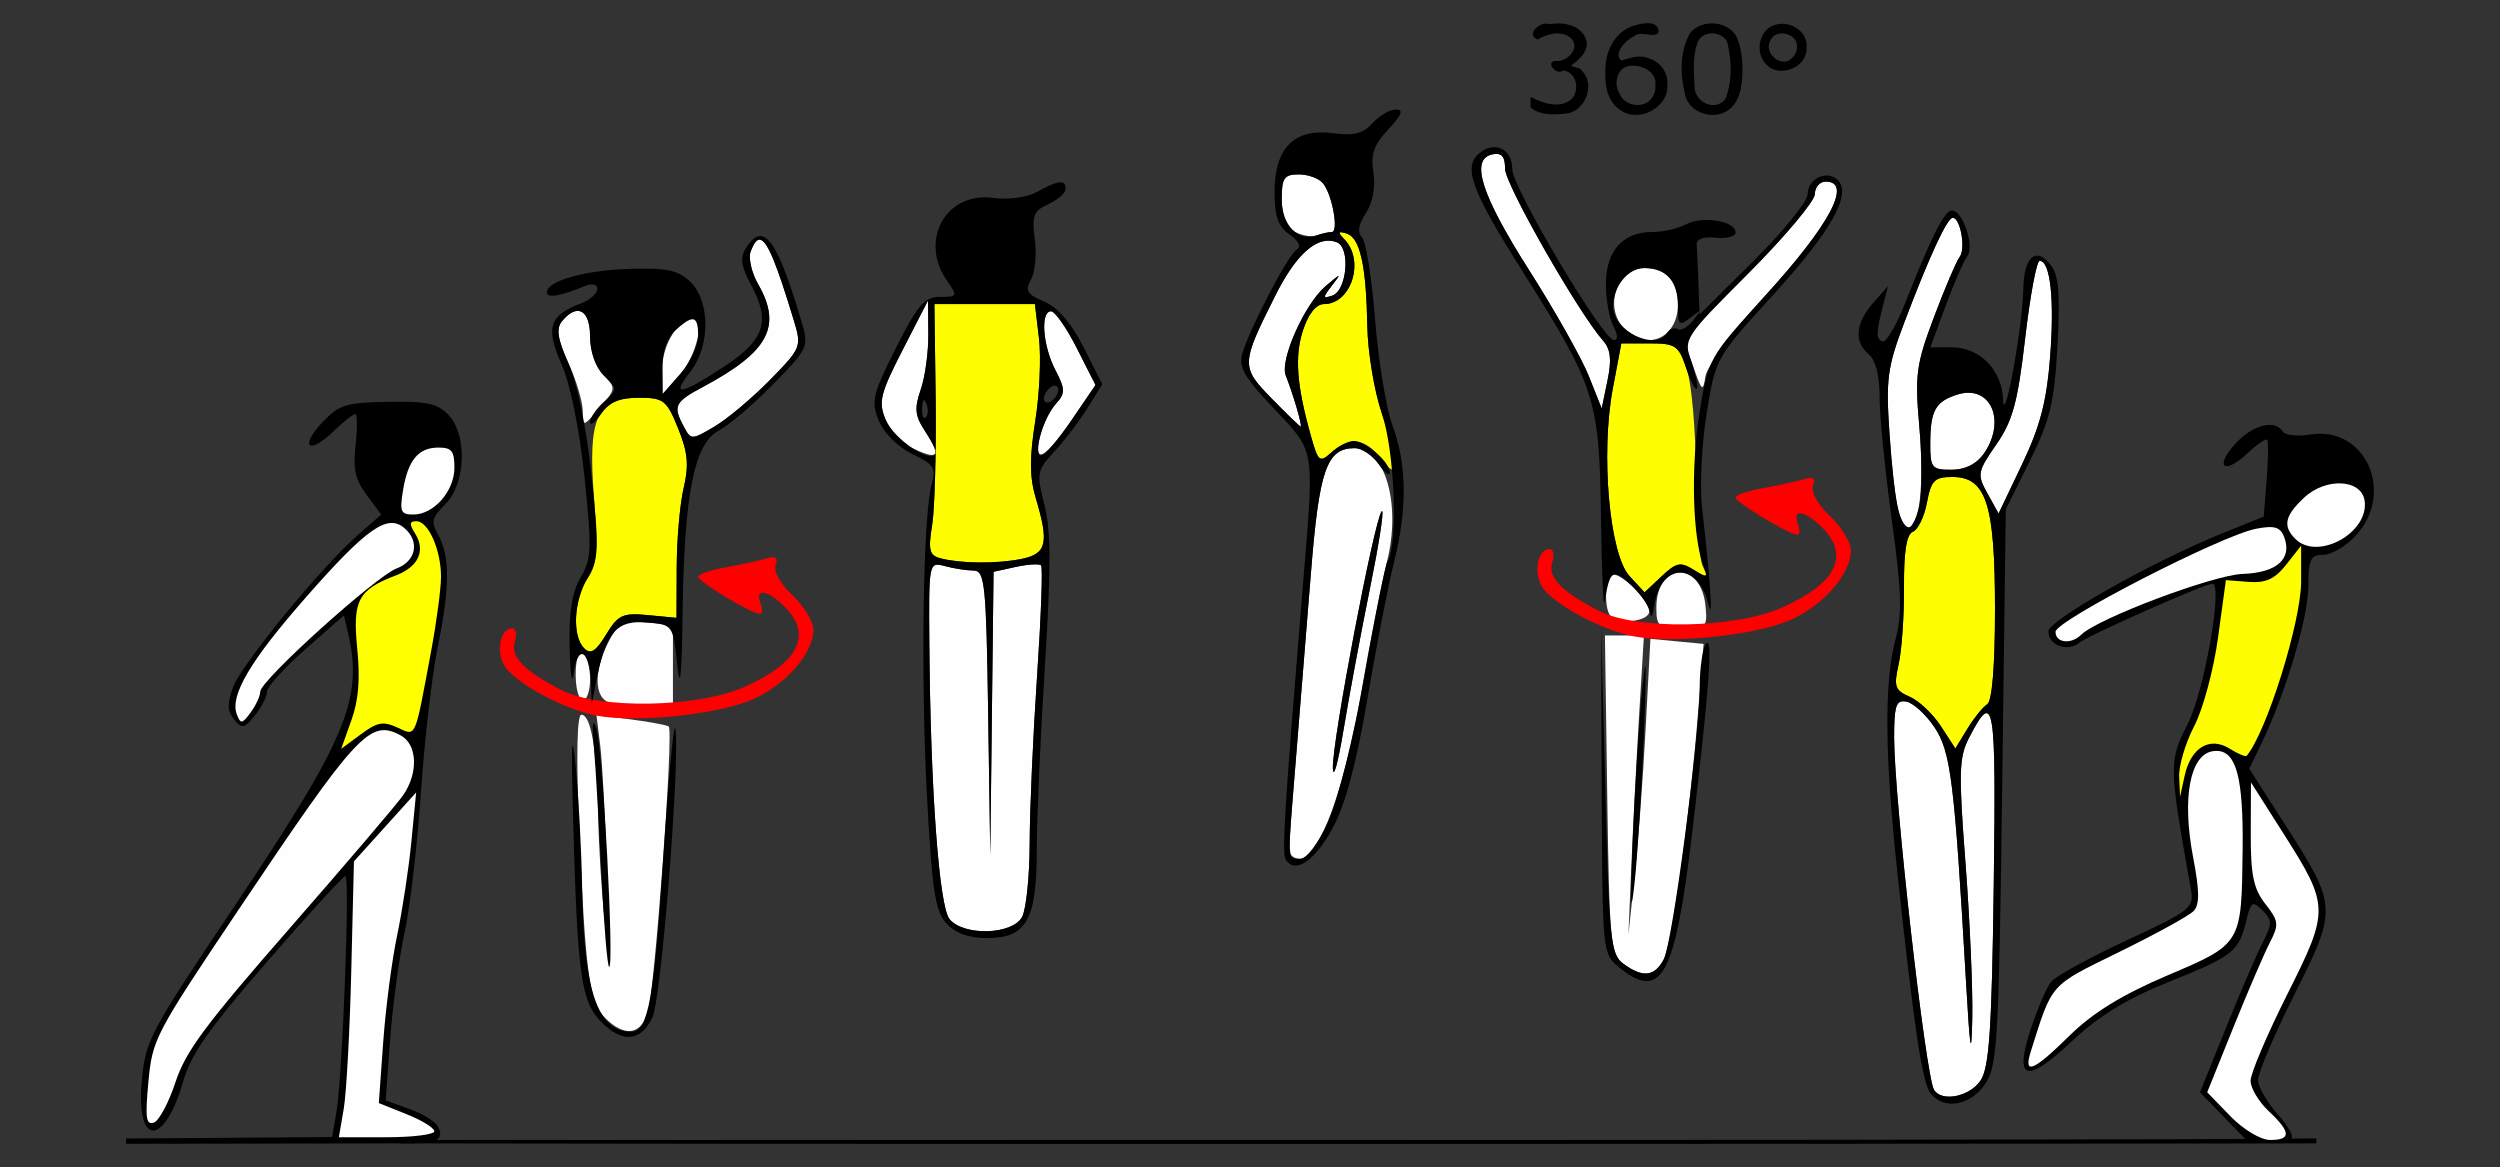<?xml version="1.0" encoding="UTF-8" standalone="no"?>
<!-- Created with Inkscape (http://www.inkscape.org/) -->

<svg
   xmlns:dc="http://purl.org/dc/elements/1.1/"
   xmlns:cc="http://creativecommons.org/ns#"
   xmlns:rdf="http://www.w3.org/1999/02/22-rdf-syntax-ns#"
   xmlns:svg="http://www.w3.org/2000/svg"
   xmlns="http://www.w3.org/2000/svg"
   xmlns:sodipodi="http://sodipodi.sourceforge.net/DTD/sodipodi-0.dtd"
   xmlns:inkscape="http://www.inkscape.org/namespaces/inkscape"
   id="svg3416"
   version="1.1"
   inkscape:version="0.91 r13725"
   width="433.75"
   height="202.5"
   viewBox="0 0 433.75 202.5"
   sodipodi:docname="fx111203.svg">
  <rect x="0" y="0" width="433.75" height="202.5" fill="#333333" stroke="none"/>
  <defs
     id="defs3420" />
  <sodipodi:namedview
     pagecolor="#b6b6b6"
     bordercolor="#666666"
     borderopacity="1"
     objecttolerance="10"
     gridtolerance="10"
     guidetolerance="10"
     inkscape:pageopacity="0"
     inkscape:pageshadow="2"
     inkscape:window-width="1469"
     inkscape:window-height="889"
     id="namedview3418"
     showgrid="false"
     inkscape:zoom="1"
     inkscape:cx="205.76255"
     inkscape:cy="99.855698"
     inkscape:window-x="0"
     inkscape:window-y="0"
     inkscape:window-maximized="0"
     inkscape:current-layer="svg3416" />
  <g
     id="g4395"
     transform="translate(1.129,-0.046)">
    <path
       sodipodi:nodetypes="csccscc"
       inkscape:connector-curvature="0"
       id="path4359"
       d="m 400.757,197.557 c -20.392,0.257 -118.245,0.272 -190.354,0.271 l -142.047,0 0,0.59 c 32.451,0.06 76.565,0.101 129.336,0.105 57.363,0.005 167.813,-0.036 203.064,-0.104 z"
       style="fill:#000000" />
    <path
       id="path3436"
       d="m 258.365,26.746 c -0.169,0.009 -0.353,0.035 -0.553,0.076 -3.945,0.817 -1.986,6.991 6.396,20.16 4.445,6.983 9.088,15.223 10.318,18.312 l 2.238,5.619 1.012,-4.873 c 0.744,-3.582 0.545,-5.4 -0.752,-6.867 C 272.715,54.298 260,32.01 260,29.332 c 0,-1.891 -0.453,-2.648 -1.635,-2.586 z m -34.143,3.557 c -2.555,0 -2.973,0.605 -2.973,4.312 0,2.787 0.774,4.766 2.188,5.592 1.203,0.703 2.936,1.011 3.852,0.686 0.916,-0.325 2.105,-0.59 2.641,-0.59 1.254,0 0.117,-6.392 -1.5,-8.438 -0.679,-0.859 -2.572,-1.562 -4.207,-1.562 z m 91.402,1.25 c -1.031,0 -1.875,0.974 -1.875,2.164 0,1.19 -5.128,7.312 -11.395,13.605 l -11.395,11.441 1.67,4.832 c 1.512,4.375 1.713,4.537 2.141,1.707 0.26,-1.719 4.906,-7.983 10.326,-13.92 11.275,-12.35 15.246,-19.83 10.527,-19.83 z m 22.041,6.281 c -0.98,0.04 -4.026,6.622 -8.375,18.094 -2.963,7.817 -3.24,9.882 -2.59,19.375 0.4,5.844 1.092,11.891 1.535,13.438 0.443,1.547 1.258,2.812 1.811,2.812 1.895,0 2.694,-7.707 1.822,-17.557 -0.789,-8.908 -0.542,-10.732 2.559,-18.963 1.887,-5.009 3.889,-9.699 4.449,-10.422 1.086,-1.403 0.116,-6.831 -1.211,-6.777 z m -206.908,3.799 c -0.587,-0.099 -1.104,0.615 -1.637,2.004 -0.44,1.147 0.14,3.724 1.289,5.727 4.188,7.298 1.815,11.727 -9.531,17.785 -4.986,2.662 -5.302,3.312 -3.363,6.934 1.241,2.32 1.346,2.32 5.312,-0.023 2.225,-1.315 6.553,-4.948 9.617,-8.072 5.458,-5.565 5.544,-5.776 4.15,-10.369 -2.914,-9.606 -4.547,-13.767 -5.838,-13.984 z m 98.789,0.172 c -2.969,-0.141 -6.186,3.096 -9.389,9.482 -6.005,11.974 -6.023,12.401 -0.656,17.896 2.615,2.678 4.883,4.869 5.039,4.869 0.332,0 -1.419,-5.989 -2.586,-8.844 -1.088,-2.66 3.272,-12.44 6.924,-15.531 2.711,-2.295 2.801,-2.305 1.1,-0.109 -1.641,2.117 -1.638,2.319 0.021,1.777 2.578,-0.841 3.227,-8.343 0.803,-9.273 -0.413,-0.159 -0.832,-0.248 -1.256,-0.268 z m 123.201,3.498 c -0.525,0 -1.657,6.047 -2.514,13.438 -1.29,11.126 -2.153,14.298 -5.016,18.438 -3.281,4.745 -3.358,5.177 -1.525,8.482 l 1.932,3.482 4.084,-8.559 c 3.128,-6.556 4.266,-10.917 4.861,-18.643 0.768,-9.96 0.036,-16.639 -1.822,-16.639 z m -68.578,1.25 c -4.835,0 -7.096,6.894 -3.455,10.535 3.997,3.997 9.285,1.557 9.285,-4.285 0,-4.001 -2.097,-6.25 -5.83,-6.25 z m -124.293,5.625 -4.404,8.584 c -3.868,7.538 -4.23,9.004 -2.975,12.035 0.786,1.899 2.656,4.045 4.154,4.77 5.13,2.48 5.704,1.835 2.594,-2.912 -1.623,-2.477 -1.742,-3.814 -0.625,-7.018 0.759,-2.177 1.352,-6.546 1.318,-9.709 l -0.062,-5.75 z m -60.791,1.809 c -0.777,0.007 -1.708,0.582 -2.697,1.773 -1.078,1.298 -0.821,3.02 1.07,7.188 1.368,3.014 2.499,6.776 2.514,8.361 0.027,2.866 0.044,2.864 2.949,-0.514 2.836,-3.297 2.855,-3.466 0.625,-5.695 -1.355,-1.355 -2.297,-4.092 -2.297,-6.672 0,-2.891 -0.869,-4.453 -2.164,-4.441 z m 82.143,0.066 c -1.888,0 -1.457,5.93 0.738,10.176 1.746,3.376 1.755,4.033 0.096,5.875 -1.028,1.141 -2.255,3.621 -2.727,5.512 -1.291,5.172 0.802,4.148 5.447,-2.668 l 4.158,-6.102 -3.242,-6.396 c -1.783,-3.518 -3.795,-6.396 -4.471,-6.396 z m -62.068,1.25 c -2.559,0 -5.407,4.575 -5.371,8.631 l 0.039,4.494 3.086,-3.508 c 2.798,-3.181 4.301,-9.617 2.246,-9.617 z m 221.344,12.883 c -0.618,-0.014 -1.289,0.083 -2.006,0.307 -3.813,1.19 -4.706,2.772 -4.729,8.373 -0.018,4.359 0.239,4.688 3.66,4.688 2.385,0 4.364,-0.978 5.625,-2.779 3.5,-4.997 1.777,-10.492 -2.551,-10.588 z m -106.59,9.617 c -4.887,0 -6.173,3.695 -7.615,21.875 -0.764,9.625 -1.922,23.969 -2.574,31.875 -0.652,7.906 -1.194,15.078 -1.205,15.938 -0.011,0.859 0.855,1.562 1.924,1.562 3.251,0 7.722,-12.152 10.578,-28.75 1.479,-8.594 3.499,-18.851 4.488,-22.793 2.493,-9.932 -0.284,-19.707 -5.596,-19.707 z m 4.76,10.932 c 0.29,0.259 -0.591,5.901 -2.066,13.145 -1.574,7.726 -3.65,18.83 -4.613,24.674 -0.963,5.844 -1.806,8.879 -1.873,6.746 -0.143,-4.567 7.21,-43.199 8.479,-44.545 0.03,-0.032 0.055,-0.037 0.074,-0.02 z m -60.705,9.246 c -0.799,0.049 -1.823,0.196 -2.879,0.428 L 171.25,99.25 l -0.285,24.59 -0.283,24.588 -0.367,-24.688 c -0.333,-22.414 -0.567,-24.69 -2.529,-24.705 -1.189,-0.009 -3.426,-0.357 -4.973,-0.771 -2.8,-0.75 -2.811,-0.692 -2.703,13.455 0.192,25.185 1.691,45.608 3.508,47.797 2.475,2.982 10.925,2.727 12.588,-0.381 0.712,-1.33 1.303,-7.095 1.314,-12.812 0.011,-5.717 0.589,-18.77 1.285,-29.006 0.696,-10.236 1.009,-18.868 0.695,-19.182 -0.157,-0.157 -0.732,-0.204 -1.531,-0.154 z m 112.246,1.4 c -2.031,0.081 -3.965,2.13 -3.965,6.074 0,3.29 0.381,3.598 4.455,3.598 4.246,0 4.436,-0.185 4.062,-3.938 -0.391,-3.929 -2.521,-5.815 -4.553,-5.734 z m -11.613,0.357 c -0.101,0.022 -0.189,0.068 -0.258,0.137 -1.088,1.088 -1.094,6.009 -0.01,7.094 1.507,1.507 6.666,0.869 6.666,-0.824 0,-2.011 -4.878,-6.734 -6.398,-6.406 z m -168.969,8.219 c -2.889,-0.1 -3.699,0.579 -5.189,3.461 -2.613,5.053 -2.503,9.797 0.244,10.551 1.203,0.33 4.156,0.512 6.562,0.404 l 4.375,-0.195 0,-6.875 0,-6.875 -4.619,-0.385 c -0.506,-0.042 -0.96,-0.072 -1.373,-0.086 z m 167.693,2.346 0.398,27.602 c 0.371,25.626 0.574,27.73 2.826,29.375 3.326,2.43 5.37,2.223 6.936,-0.703 1.485,-2.774 4.513,-24.391 5.986,-42.732 l 0.971,-12.082 -4.613,-0.439 -4.611,-0.439 -0.834,15.646 c -0.459,8.606 -1.319,20.148 -1.91,25.648 l -1.074,10 0.535,-12.5 c 0.295,-6.875 0.903,-18.547 1.348,-25.938 l 0.809,-13.438 -3.383,0 -3.383,0 z m -177.594,3.041 c -0.595,0.013 -0.982,1.443 -0.982,3.76 0,2.447 0.562,4.449 1.25,4.449 0.688,0 1.25,-1.656 1.25,-3.678 0,-2.022 -0.562,-4.022 -1.25,-4.447 -0.093,-0.058 -0.183,-0.086 -0.268,-0.084 z m 229.301,8.375 c -1.275,0.03 -1.533,1.393 -1.531,6.305 0.004,10.583 5.463,58.748 6.928,61.117 1.341,2.169 6.21,1.175 8.082,-1.65 1.495,-2.256 1.945,-8.957 2.273,-33.885 0.423,-32.045 0.091,-34.023 -4.291,-25.549 -1.745,3.374 -1.821,6.032 -0.617,21.666 0.755,9.801 1.287,21.956 1.182,27.012 -0.149,7.137 -0.394,5.701 -1.092,-6.432 -1.997,-34.744 -2.634,-39.878 -5.475,-44.094 -1.488,-2.208 -3.671,-4.201 -4.85,-4.428 -0.226,-0.043 -0.427,-0.067 -0.609,-0.062 z m -229.295,2.334 c -0.745,0 -0.906,6.973 -0.428,18.438 1.102,26.393 1.767,31.388 4.543,34.164 3.241,3.241 5.973,3.017 7.35,-0.605 1.19,-3.131 4.589,-49.175 3.688,-49.951 -0.283,-0.244 -3.221,-0.797 -6.527,-1.23 l -6.012,-0.787 0.656,5.299 c 0.361,2.914 0.899,12.893 1.193,22.174 0.384,12.099 0.263,14.398 -0.428,8.125 -0.53,-4.812 -1.034,-13.039 -1.119,-18.281 -0.181,-11.116 -1.228,-17.344 -2.916,-17.344 z"
       style="fill:#fefefe"
       inkscape:connector-curvature="0" />
    <path
       id="path3432"
       d="m 231.635,40.348 c -0.596,-0.073 -0.393,0.296 0.553,1.299 3.502,3.713 1.108,11.156 -3.59,11.156 -1.364,0 -2.699,1.649 -3.641,4.502 -1.496,4.533 -1.122,9.564 1.371,18.422 1.26,4.477 1.499,4.666 3.547,2.812 3.101,-2.807 5.898,-2.47 8.504,1.023 3.191,4.278 3.358,1.294 0.406,-7.285 -1.428,-4.151 -2.6,-10.963 -2.684,-15.607 -0.19,-10.606 -1.26,-15.395 -3.602,-16.109 -0.378,-0.115 -0.666,-0.188 -0.865,-0.213 z m -70.645,12.455 0.221,16.562 c 0.121,9.109 -0.156,18.901 -0.615,21.76 -0.709,4.411 -0.488,5.288 1.471,5.793 3.568,0.92 9.72,0.965 14.027,0.104 4.394,-0.879 4.827,-2.735 2.469,-10.605 -1.063,-3.546 -1.084,-7.014 -0.08,-13.27 0.747,-4.658 1.04,-11.141 0.65,-14.406 l -0.707,-5.938 -8.719,0 -8.717,0 z m 119.186,6.818 -1.484,7.863 c -2.132,11.297 -0.573,28.756 2.9,32.512 l 2.607,2.82 2.953,-2.775 c 2.577,-2.421 3.289,-2.565 5.582,-1.133 2.376,1.484 2.524,1.419 1.543,-0.67 -0.597,-1.271 -1.12,-8.498 -1.162,-16.061 -0.042,-7.562 -0.762,-15.732 -1.6,-18.154 -1.394,-4.032 -1.937,-4.402 -6.432,-4.402 l -4.908,0 z M 109.717,69.057 c -7.332,-0.007 -8.876,3.421 -7.789,17.311 0.727,9.298 0.532,11.695 -1.15,14.098 -2.367,3.379 -2.671,9.944 -0.559,12.057 1.126,1.126 2.017,0.572 3.809,-2.375 2.085,-3.429 2.874,-3.795 7.281,-3.375 l 4.941,0.473 0.029,-8.783 c 0.016,-4.831 0.563,-11.033 1.215,-13.783 0.927,-3.912 0.718,-6.156 -0.967,-10.309 -1.99,-4.908 -2.503,-5.308 -6.811,-5.312 z m 227.891,13.746 c -3.11,0 -3.688,0.58 -4.412,4.439 -0.458,2.442 -1.554,4.719 -2.436,5.057 -1.105,0.424 -1.584,3.406 -1.545,9.621 0.031,4.954 -0.388,10.977 -0.932,13.383 -0.872,3.861 -0.646,4.522 1.916,5.625 1.597,0.688 4.033,2.989 5.414,5.115 l 2.512,3.867 2.086,-3.418 c 1.147,-1.879 2.694,-3.793 3.438,-4.252 0.852,-0.526 1.352,-6.608 1.352,-16.449 0,-18.309 -1.505,-22.988 -7.393,-22.988 z"
       style="fill:#fefe00"
       inkscape:connector-curvature="0" />
    <path
       style="fill:#fe0000"
       d="m 102.5,124.234 c -5.843,-1.078 -14.607,-5.862 -16.204,-8.846 -1.384,-2.585 -0.542,-6.336 1.422,-6.336 0.66,0 0.873,1.031 0.474,2.29 -0.824,2.598 1.505,5.032 8.058,8.421 6.523,3.373 23.59,3.094 31.745,-0.52 9.462,-4.193 11.901,-9.046 7.005,-13.941 -2.947,-2.947 -5.223,-3.286 -4.202,-0.625 0.396,1.031 0.349,1.875 -0.104,1.875 -1.398,0 -10.674,-5.577 -10.684,-6.423 -0.005,-0.439 2.1,-1.172 4.678,-1.629 2.578,-0.457 5.757,-1.147 7.064,-1.533 1.725,-0.51 2.185,-0.204 1.678,1.117 -0.402,1.049 0.842,3.274 2.936,5.25 1.999,1.887 3.634,4.561 3.634,5.944 0,4.09 -4.742,9.543 -10.523,12.101 -5.926,2.621 -20.109,4.123 -26.977,2.856 z m 180,-13.75 c -5.843,-1.078 -14.607,-5.862 -16.204,-8.846 -1.384,-2.585 -0.542,-6.336 1.422,-6.336 0.66,0 0.873,1.031 0.474,2.29 -0.825,2.598 1.505,5.032 8.058,8.421 6.523,3.373 23.59,3.094 31.745,-0.52 9.462,-4.193 11.901,-9.046 7.005,-13.941 -2.947,-2.947 -5.223,-3.286 -4.202,-0.625 0.396,1.031 0.349,1.875 -0.104,1.875 -1.398,0 -10.674,-5.577 -10.684,-6.423 -0.005,-0.439 2.1,-1.172 4.678,-1.629 2.578,-0.457 5.757,-1.147 7.064,-1.533 1.725,-0.51 2.185,-0.204 1.678,1.117 -0.402,1.049 0.842,3.274 2.936,5.25 1.999,1.887 3.634,4.561 3.634,5.944 0,4.09 -4.742,9.543 -10.523,12.101 -5.926,2.621 -20.109,4.123 -26.977,2.856 z"
       id="path3430"
       inkscape:connector-curvature="0" />
    <path
       id="path3428"
       d="m 241.053,19.053 c -1.053,0 -2.881,1.067 -4.061,2.371 -1.643,1.815 -3.266,2.219 -6.924,1.729 C 223.437,22.263 220,25.745 220,33.355 c 0,4.203 0.631,5.997 2.592,7.371 1.664,1.165 2.102,2.117 1.223,2.66 -1.482,0.916 -7.925,13.226 -9.385,17.93 -0.734,2.365 0.256,4.11 5.461,9.613 7.193,7.605 7.012,6.574 5.137,29.373 -3.339,40.59 -3.788,47.722 -3.072,48.879 1.599,2.586 5.022,0.278 8.143,-5.494 2.2,-4.068 4.111,-11.203 6.027,-22.484 1.544,-9.089 3.611,-19.702 4.592,-23.582 2.335,-9.237 2.256,-16.977 -0.242,-23.725 -1.114,-3.008 -2.479,-11.308 -3.035,-18.443 -0.556,-7.135 -1.578,-13.539 -2.27,-14.23 -0.844,-0.844 -0.619,-2.229 0.68,-4.211 1.203,-1.835 1.694,-4.494 1.301,-7.02 -0.496,-3.183 0.067,-4.81 2.592,-7.502 2.362,-2.518 2.713,-3.438 1.311,-3.438 z m 16.986,6.527 c -0.804,0.025 -1.675,0.36 -2.51,1.053 -2.875,2.386 -1.412,6.373 7.533,20.545 12.604,19.967 13.3,22.139 13.576,42.361 0.13,9.549 0.409,16.299 0.621,15 0.921,-5.642 1.44,-5.971 4.648,-2.957 1.701,1.598 3.176,3.792 3.279,4.875 0.103,1.083 0.418,0.465 0.699,-1.375 1.14,-7.451 7.572,-7.638 9.373,-0.271 0.869,3.555 0.426,-3.292 -1.086,-16.764 -0.409,-3.647 -0.051,-10.96 0.797,-16.25 1.532,-9.568 1.593,-9.677 11.449,-20.482 10.142,-11.119 13.783,-17.56 11.32,-20.023 -1.85,-1.85 -5.24,-0.271 -5.24,2.441 0,1.242 -4.219,6.448 -9.375,11.57 l -9.375,9.312 -0.018,-0.494 c -0.043,0.156 -0.394,0.627 -1.062,1.48 -0.937,1.196 -2.163,1.888 -2.725,1.541 -0.562,-0.347 -1.377,-0.06 -1.809,0.639 -2.013,3.257 -9.387,-0.298 -9.387,-4.525 0,-3.507 2.585,-6.703 5.42,-6.703 3.839,0 5.83,2.272 5.83,6.652 0,3.299 0.212,3.487 2.188,1.938 0.953,-0.747 1.448,-1.113 1.543,-1.084 l -0.168,-4.725 c -0.103,-2.905 -0.244,-5.984 -0.312,-6.844 -0.078,-0.979 1.158,-1.429 3.312,-1.203 1.891,0.198 3.438,-0.214 3.438,-0.914 0,-1.98 -5.73,-2.937 -8.551,-1.428 -1.394,0.746 -4.075,1.357 -5.957,1.357 -5.076,0 -7.992,3.293 -7.992,9.025 0,2.689 0.583,5.977 1.295,7.307 0.791,1.478 0.827,2.418 0.094,2.418 -1.905,0 -17.639,-26.477 -17.639,-29.684 0,-2.403 -1.442,-3.844 -3.211,-3.789 z m 35.691,28.479 0.002,0.062 c 0.008,-0.031 0.015,-0.057 -0.002,-0.062 z m -35.365,-27.312 C 259.547,26.684 260,27.441 260,29.332 c 0,2.678 12.715,24.966 17.025,29.842 1.297,1.467 1.496,3.285 0.752,6.867 l -1.012,4.873 -2.238,-5.619 c -1.231,-3.09 -5.874,-11.33 -10.318,-18.312 -8.383,-13.17 -10.342,-19.343 -6.396,-20.16 0.199,-0.041 0.384,-0.067 0.553,-0.076 z m -34.143,3.557 c 1.635,0 3.528,0.703 4.207,1.562 1.617,2.046 2.754,8.438 1.5,8.438 -0.536,0 -1.725,0.265 -2.641,0.59 -3.207,1.139 -6.039,-1.804 -6.039,-6.277 0,-3.708 0.418,-4.312 2.973,-4.312 z m 91.402,1.25 c 4.716,0 0.751,7.476 -10.518,19.83 -9.804,10.749 -9.854,10.836 -11.4,20.49 -1.503,9.382 -1.163,21.614 0.732,26.365 0.829,2.078 0.658,2.146 -1.705,0.67 -2.293,-1.432 -3.005,-1.288 -5.582,1.133 l -2.953,2.775 -2.607,-2.82 c -3.474,-3.755 -5.032,-21.215 -2.9,-32.512 l 1.484,-7.863 4.908,0 c 4.457,0 5.036,0.384 6.287,4.174 0.758,2.296 1.606,3.946 1.885,3.668 0.278,-0.278 -0.135,-2.34 -0.916,-4.582 -1.413,-4.054 -1.359,-4.136 9.994,-15.537 6.278,-6.305 11.416,-12.437 11.416,-13.627 0,-1.19 0.844,-2.164 1.875,-2.164 z m -132.945,0.127 c -0.766,0.077 -1.992,0.619 -3.84,1.643 -1.766,0.978 -4.974,1.422 -7.668,1.061 -8.201,-1.1 -12.896,7.368 -7.977,14.391 1.858,2.653 1.802,2.779 -1.234,2.779 -2.689,0 -3.871,1.374 -7.66,8.898 -4.061,8.064 -4.337,9.246 -2.941,12.615 0.888,2.144 3.347,4.578 5.809,5.752 3.706,1.767 4.149,2.452 3.363,5.197 -1.512,5.278 -1.944,33.244 -0.836,54.031 0.875,16.42 1.425,20.039 3.369,22.188 1.565,1.729 3.869,2.568 7.059,2.568 6.849,0 8.627,-3.15 8.627,-15.283 0,-5.35 0.635,-19.705 1.41,-31.898 1.078,-16.965 1.06,-23.531 -0.078,-27.971 -1.412,-5.508 -1.323,-5.979 1.748,-9.293 1.779,-1.92 4.371,-5.329 5.76,-7.576 l 2.525,-4.086 -3.248,-6.41 c -2.121,-4.185 -4.491,-6.931 -6.828,-7.914 -2.987,-1.256 -3.365,-1.887 -2.289,-3.811 0.709,-1.268 1.006,-4.425 0.658,-7.018 -0.546,-4.07 -0.225,-4.901 2.354,-6.076 1.643,-0.749 2.988,-1.936 2.988,-2.639 0,-0.838 -0.305,-1.225 -1.07,-1.148 z m 154.867,4.873 c -1.306,0 -3.517,4.38 -8.205,16.25 -1.493,3.781 -3.223,6.7 -3.842,6.488 -1.185,-0.406 -1.162,-1.399 0.141,-6.488 l 0.799,-3.125 -2.594,2.951 c -3.061,3.48 -3.326,6.762 -0.721,8.924 1.18,0.979 1.867,3.701 1.854,7.34 -0.012,3.181 0.933,12.729 2.102,21.217 1.724,12.53 1.846,16.473 0.646,20.957 -1.969,7.36 -1.859,20.029 0.35,40.486 2.987,27.672 4.329,36.505 5.818,38.299 2.346,2.827 6.87,1.991 9.398,-1.736 2.146,-3.164 2.382,-7.265 2.957,-51.562 l 0.625,-48.125 4.16,-8.395 c 3.539,-7.141 4.257,-10.127 4.809,-20 0.501,-8.968 0.238,-12.147 -1.158,-13.984 -2.507,-3.301 -4.67,-1.48 -4.764,4.014 -0.113,6.659 -3.321,24.281 -3.514,19.303 -0.199,-5.134 -4.053,-9.062 -8.891,-9.062 l -3.732,0 2.648,-7.188 c 1.457,-3.953 3.149,-7.822 3.76,-8.598 1.315,-1.67 -0.777,-7.965 -2.646,-7.965 z m 0.119,1.281 c 1.327,-0.054 2.297,5.375 1.211,6.777 -0.56,0.723 -2.562,5.413 -4.449,10.422 -3.1,8.231 -3.347,10.055 -2.559,18.963 0.48,5.421 0.492,11.59 0.027,13.707 -0.465,2.117 -1.297,3.85 -1.85,3.85 -1.579,0 -2.559,-4.755 -3.346,-16.25 -0.65,-9.493 -0.374,-11.558 2.59,-19.375 4.349,-11.472 7.395,-18.054 8.375,-18.094 z m -106.031,2.514 c 0.199,0.024 0.487,0.098 0.865,0.213 2.341,0.714 3.411,5.502 3.602,16.107 0.081,4.533 1.213,11.338 2.514,15.119 2.246,6.529 2.866,22.608 0.988,25.646 -0.38,0.615 -2.173,9.528 -3.982,19.807 -1.841,10.454 -4.6,21.579 -6.262,25.25 -1.734,3.83 -3.781,6.562 -4.916,6.562 -2.272,0 -2.235,0.885 -0.719,-17.5 0.652,-7.906 1.81,-22.25 2.574,-31.875 1.44,-18.142 2.732,-21.875 7.574,-21.875 1.229,0 3.111,1.249 4.182,2.777 1.07,1.528 1.945,2.177 1.945,1.443 0,-1.813 -4.179,-5.471 -6.25,-5.471 -0.923,0 -2.667,0.893 -3.875,1.986 -2.048,1.854 -2.287,1.664 -3.547,-2.812 -2.493,-8.858 -2.867,-13.889 -1.371,-18.422 0.942,-2.853 2.277,-4.502 3.641,-4.502 4.697,0 7.092,-7.444 3.59,-11.156 -0.946,-1.003 -1.149,-1.372 -0.553,-1.299 z m -100.916,0.648 c -0.797,0.031 -1.592,0.756 -2.439,2.1 -1.047,1.66 -0.834,3.16 0.91,6.398 3.431,6.372 2.356,9.558 -4.801,14.234 -7.552,4.934 -9.169,5.153 -5.729,0.779 3.437,-4.37 3.466,-12.081 0.059,-15.488 -2.055,-2.055 -3.998,-2.494 -10.312,-2.334 -7.887,0.2 -14.656,2.079 -14.656,4.068 0,1.073 2.253,0.706 6.562,-1.068 1.325,-0.546 2.188,-0.343 2.188,0.514 0,0.778 -1.288,1.905 -2.863,2.504 -5.481,2.084 -6.151,4.182 -3.354,10.506 1.536,3.473 3.121,11.254 3.994,19.605 1.297,12.4 1.228,14.219 -0.664,17.422 -1.501,2.541 -2.056,6.053 -1.914,12.133 0.11,4.706 0.429,6.72 0.707,4.473 0.626,-5.058 2.793,-4.083 2.988,1.346 l 0.143,3.99 0.875,-4.375 c 1.617,-8.088 3.468,-10.185 8.607,-9.758 4.6,0.383 4.607,0.391 5.34,7.258 0.516,4.832 0.794,2.2 0.938,-8.855 0.269,-20.743 2.006,-29.461 6.326,-31.736 1.789,-0.942 6.041,-4.566 9.449,-8.055 6.108,-6.251 6.177,-6.409 4.799,-11.035 -3.053,-10.248 -5.114,-14.704 -7.152,-14.625 z m 0.039,0.637 c 1.291,0.218 2.924,4.379 5.838,13.984 1.393,4.593 1.307,4.804 -4.15,10.369 -3.064,3.125 -7.392,6.758 -9.617,8.072 -3.967,2.344 -4.071,2.343 -5.312,0.023 -1.938,-3.622 -1.623,-4.271 3.363,-6.934 11.346,-6.058 13.719,-10.488 9.531,-17.785 -1.149,-2.002 -1.729,-4.58 -1.289,-5.727 0.533,-1.389 1.05,-2.103 1.637,-2.004 z m 98.789,0.172 c 0.424,0.02 0.843,0.109 1.256,0.268 2.424,0.93 1.775,8.432 -0.803,9.273 -1.66,0.542 -1.662,0.339 -0.021,-1.777 1.702,-2.195 1.612,-2.186 -1.1,0.109 -3.652,3.091 -8.012,12.871 -6.924,15.531 0.443,1.083 1.27,3.516 1.838,5.406 0.568,1.891 0.904,3.438 0.748,3.438 -0.156,0 -2.424,-2.191 -5.039,-4.869 -5.367,-5.496 -5.351,-5.923 0.654,-17.896 3.203,-6.386 6.422,-9.623 9.391,-9.482 z m 123.201,3.498 c 1.859,0 2.59,6.679 1.822,16.639 -0.596,7.726 -1.733,12.087 -4.861,18.643 l -4.084,8.559 -1.932,-3.482 c -1.833,-3.305 -1.756,-3.738 1.525,-8.482 2.863,-4.14 3.726,-7.311 5.016,-18.438 0.857,-7.391 1.988,-13.438 2.514,-13.438 z m -192.871,6.875 0.062,5.75 c 0.034,3.163 -0.56,7.532 -1.318,9.709 -1.117,3.204 -0.998,4.541 0.625,7.018 1.009,1.54 1.813,3.027 1.949,3.559 0.039,-2.871 0.055,-5.854 0.016,-8.848 l -0.221,-16.562 8.717,0 8.719,0 0.707,5.938 c 0.39,3.266 0.097,9.748 -0.65,14.406 -1.004,6.256 -0.982,9.723 0.08,13.27 2.358,7.871 1.925,9.727 -2.469,10.605 -4.307,0.861 -10.459,0.816 -14.027,-0.104 -1.959,-0.505 -2.18,-1.382 -1.471,-5.793 0.3,-1.864 0.507,-6.771 0.592,-12.42 -0.627,1.934 -7.237,-2.402 -8.689,-5.908 -1.256,-3.032 -0.893,-4.497 2.975,-12.035 l 4.404,-8.584 z m 1.311,26.527 c 0.031,-0.097 0.062,-0.194 0.062,-0.322 0,-0.031 -0.042,-0.12 -0.055,-0.17 -0.002,0.168 -0.005,0.325 -0.008,0.492 z M 99.088,53.986 c 1.294,-0.009 2.162,1.553 2.162,4.441 0,2.646 0.948,5.323 2.398,6.773 2.364,2.364 2.364,2.429 0,4.568 -1.319,1.194 -2.398,2.77 -2.398,3.504 0,0.734 0.875,0.085 1.945,-1.443 1.415,-2.02 3.205,-2.777 6.562,-2.773 4.258,0.004 4.784,0.417 6.77,5.312 1.684,4.153 1.894,6.396 0.967,10.309 -0.652,2.75 -1.198,8.953 -1.215,13.783 l -0.029,8.783 -4.941,-0.473 c -4.407,-0.42 -5.196,-0.054 -7.281,3.375 -1.792,2.947 -2.682,3.501 -3.809,2.375 -2.121,-2.121 -1.804,-8.14 0.645,-12.285 1.892,-3.203 1.961,-5.022 0.664,-17.422 -0.873,-8.351 -2.458,-16.132 -3.994,-19.605 -1.931,-4.365 -2.206,-6.169 -1.137,-7.457 0.987,-1.189 1.915,-1.76 2.691,-1.766 z m 82.141,0.066 c 0.676,0 2.688,2.878 4.471,6.396 l 3.242,6.396 -4.158,6.102 c -2.287,3.355 -4.64,6.1 -5.23,6.102 -1.531,0.003 0.288,-6.479 2.51,-8.945 1.659,-1.842 1.65,-2.499 -0.096,-5.875 -2.196,-4.246 -2.626,-10.176 -0.738,-10.176 z m -62.287,1.389 c 0.79,-0.056 1.059,0.896 1.059,2.916 0,1.68 -1.389,4.634 -3.086,6.562 l -3.086,3.508 -0.039,-4.494 c -0.025,-2.806 0.819,-5.271 2.246,-6.562 1.362,-1.232 2.292,-1.886 2.906,-1.93 z m 63.006,11.52 c 0.333,0.02 0.553,0.264 0.553,0.693 0,0.688 -0.562,1.599 -1.25,2.023 -0.688,0.425 -1.25,0.209 -1.25,-0.479 0,-0.688 0.562,-1.597 1.25,-2.021 0.258,-0.159 0.498,-0.229 0.697,-0.217 z m 158.557,1.225 c 4.328,0.096 6.051,5.591 2.551,10.588 -1.261,1.801 -3.24,2.779 -5.625,2.779 -3.421,0 -3.678,-0.328 -3.66,-4.688 0.023,-5.601 0.916,-7.183 4.729,-8.373 0.717,-0.224 1.388,-0.32 2.006,-0.307 z m -181.299,1.299 c 0.114,0.017 0.249,0.21 0.398,0.584 0.361,0.902 0.318,1.979 -0.098,2.395 -0.415,0.415 -0.71,-0.323 -0.656,-1.641 0.037,-0.91 0.166,-1.367 0.355,-1.338 z m 178.402,13.318 c 5.888,0 7.393,4.68 7.393,22.988 0,9.841 -0.5,15.923 -1.352,16.449 -0.743,0.459 -2.29,2.373 -3.438,4.252 l -2.086,3.418 -2.512,-3.867 c -1.381,-2.126 -3.817,-4.428 -5.414,-5.115 -2.562,-1.103 -2.788,-1.764 -1.916,-5.625 0.543,-2.406 0.963,-8.429 0.932,-13.383 -0.039,-6.215 0.44,-9.197 1.545,-9.621 0.881,-0.338 1.977,-2.614 2.436,-5.057 0.724,-3.86 1.302,-4.439 4.412,-4.439 z m -98.934,5.932 c -0.019,-0.017 -0.044,-0.012 -0.074,0.02 -1.268,1.346 -8.621,39.978 -8.479,44.545 0.067,2.133 0.91,-0.902 1.873,-6.746 0.963,-5.844 3.039,-16.948 4.613,-24.674 1.476,-7.243 2.356,-12.885 2.066,-13.145 z m -60.705,9.246 c 0.799,-0.049 1.374,-0.003 1.531,0.154 0.314,0.314 9.4e-4,8.946 -0.695,19.182 -0.696,10.236 -1.274,23.289 -1.285,29.006 -0.011,5.717 -0.603,11.483 -1.314,12.812 -1.663,3.108 -10.113,3.363 -12.588,0.381 -1.817,-2.189 -3.316,-22.612 -3.508,-47.797 -0.108,-14.147 -0.097,-14.206 2.703,-13.455 1.547,0.415 3.784,0.762 4.973,0.771 1.962,0.015 2.196,2.291 2.529,24.705 l 0.367,24.688 0.283,-24.588 L 171.25,99.25 l 3.84,-0.842 c 1.056,-0.232 2.08,-0.378 2.879,-0.428 z m 98.686,10.447 0.111,28.549 c 0.11,28.436 0.121,28.559 3.061,30.938 7.315,5.918 9.669,1.556 12.639,-23.412 2.956,-24.858 3.669,-34.772 2.35,-32.691 -0.564,0.889 -1.035,4.181 -1.045,7.316 -0.03,8.94 -4.717,44.522 -6.238,47.365 -1.609,3.006 -3.63,3.234 -6.98,0.787 -2.239,-1.635 -2.482,-3.976 -3.16,-30.312 l -0.736,-28.539 z m 7.668,7.189 c -0.093,0.01 -0.272,1.383 -0.537,4.061 -0.545,5.5 -1.288,17.312 -1.65,26.25 -0.448,11.032 -0.348,13.44 0.309,7.5 0.532,-4.812 1.275,-16.625 1.65,-26.25 0.305,-7.809 0.384,-11.577 0.229,-11.561 z m 44.711,6.102 c 0.182,-0.004 0.383,0.019 0.609,0.062 1.179,0.227 3.362,2.22 4.85,4.428 2.841,4.215 3.477,9.35 5.475,44.094 0.697,12.132 0.943,13.569 1.092,6.432 0.106,-5.056 -0.427,-17.21 -1.182,-27.012 -1.204,-15.634 -1.128,-18.292 0.617,-21.666 4.382,-8.474 4.714,-6.496 4.291,25.549 -0.329,24.928 -0.779,31.628 -2.273,33.885 -1.872,2.825 -6.741,3.82 -8.082,1.65 -1.464,-2.369 -6.924,-50.534 -6.928,-61.117 -0.002,-4.911 0.256,-6.274 1.531,-6.305 z M 101.896,125.5 c -0.236,-0.098 -0.229,1.29 0.018,4.178 0.294,3.438 0.884,13.422 1.311,22.188 0.427,8.766 1.031,15.938 1.34,15.938 0.904,0 -1.109,-37.817 -2.195,-41.25 -0.208,-0.656 -0.365,-1.008 -0.473,-1.053 z m 14.105,0.861 c -0.313,-0.298 -1.178,9.047 -2.002,21.801 -1.63,25.236 -2.657,30.891 -5.605,30.891 -5.847,0 -8.235,-7.003 -8.527,-25 -0.106,-6.531 -0.619,-16.094 -1.139,-21.25 -0.657,-6.522 -0.786,-3.67 -0.422,9.375 0.763,27.341 1.372,31.667 4.959,35.254 3.651,3.651 6.812,3.33 8.814,-0.895 1.518,-3.202 4.796,-44.409 3.977,-49.984 -0.016,-0.107 -0.034,-0.172 -0.055,-0.191 z"
       style="fill:#000000"
       inkscape:connector-curvature="0" />
    <path
       style="fill:#000000;fill-opacity:1;fill-rule:nonzero;stroke:none"
       d="m 273.303,12.297 c 2.573,2.49 0.415,7.469 -3.07,7.469 -1.992,0.249 -4.232,0.249 -5.809,-1.079 l 0,-1.826 c 2.075,1.079 4.896,2.075 6.971,0.498 1.66,-1.411 1.079,-4.896 -1.328,-5.062 -1.328,0.996 -3.319,-1.909 -0.996,-1.66 1.826,0 4.066,-2.324 2.324,-3.983 -1.577,-1.411 -4.066,-0.747 -5.726,0.249 -2.241,-0.83 0.498,-3.319 1.992,-2.656 2.241,-0.415 5.228,0 6.307,2.407 0.996,2.075 -1.494,4.066 -2.49,4.73 0.498,0.498 1.494,0.249 1.826,0.913 z"
       id="path8075"
       inkscape:connector-curvature="0" />
    <path
       style="fill:#000000;fill-opacity:1;fill-rule:nonzero;stroke:none"
       d="m 288.158,14.703 c 0.332,3.983 -5.062,6.805 -8.216,4.398 -2.49,-1.66 -2.739,-4.979 -2.49,-7.718 0.166,-3.07 2.075,-6.224 5.228,-6.971 1.328,-0.415 3.9,-0.83 3.983,1.162 -0.581,1.328 -3.153,-0.415 -4.398,0.83 -1.328,0.581 -3.568,2.987 -2.075,4.149 1.494,-0.415 2.987,-1.079 4.647,-0.415 1.909,0.498 3.485,2.407 3.319,4.481 l 0,0.083 0,0 0,0 z m -2.075,0.083 c 0.249,-2.241 -2.241,-3.485 -4.149,-3.319 -2.407,0 -3.236,2.987 -2.075,4.813 0.83,2.158 4.149,2.739 5.56,0.83 0.498,-0.664 0.747,-1.494 0.664,-2.324 z"
       id="path8077"
       inkscape:connector-curvature="0" />
    <path
       style="fill:#000000;fill-opacity:1;fill-rule:nonzero;stroke:none"
       d="m 301.187,12.048 c 0,2.656 -0.332,5.975 -2.905,7.386 -2.739,1.494 -6.805,-0.166 -7.137,-3.402 -0.83,-3.402 -0.747,-7.137 0.913,-10.207 2.158,-2.739 7.386,-2.158 8.382,1.328 0.581,1.577 0.747,3.236 0.747,4.896 z m -2.739,4.564 c 0.996,-2.987 0.83,-6.307 0.083,-9.294 -0.996,-2.075 -4.73,-1.992 -5.228,0.415 -0.83,2.49 -0.498,5.145 -0.415,7.718 0.332,2.324 3.154,3.734 4.979,2.158 0.249,-0.249 0.498,-0.581 0.581,-0.996 z"
       id="path8079"
       inkscape:connector-curvature="0" />
    <path
       style="fill:#000000;fill-opacity:1;fill-rule:nonzero;stroke:none"
       d="m 312.307,8.231 c 0.249,3.568 -4.896,5.56 -7.137,2.822 -1.992,-2.158 -0.913,-6.39 2.158,-6.805 2.407,-0.498 5.228,1.411 4.979,3.983 z m -1.66,0 c 0.249,-2.407 -3.817,-3.402 -4.647,-1.079 -1.162,2.075 1.909,4.73 3.651,3.07 0.581,-0.498 0.996,-1.162 0.996,-1.992 z"
       id="path8081"
       inkscape:connector-curvature="0" />
    <path
       id="path4364"
       d="m 392.582,73.768 c -1.695,0.027 -3.875,1.128 -5.738,3.111 -3.826,4.072 -2.197,5.71 1.875,1.885 1.718,-1.614 3.301,-2.696 3.518,-2.406 0.217,0.29 0.17,3.403 -0.104,6.92 l -0.498,6.395 -7.098,2.863 c -12.115,4.887 -30.283,15.123 -30.283,17.061 0,2.417 3.368,3.639 5.393,1.959 1.556,-1.291 21.723,-10.23 23.08,-10.23 1.872,0 -1.392,18.599 -4.256,24.25 -3.339,6.589 -3.327,7.263 0.516,28.707 0.589,3.288 0.06,3.713 -11.125,8.904 -6.46,2.998 -12.366,6.239 -13.125,7.201 -0.759,0.962 -2.31,4.537 -3.445,7.945 -3.055,9.171 -0.945,9.899 7,2.416 4.721,-4.447 9.56,-7.412 16.9,-10.359 11.191,-4.494 12.127,-5.238 13.428,-10.668 0.784,-3.271 1.069,-3.447 2.793,-1.723 1.706,1.706 1.712,2.32 0.059,5.521 -1.023,1.981 -3.896,8.651 -6.383,14.82 l -4.521,11.217 3.986,4.111 3.984,4.111 -28.734,0.363 c -7.197,0.091 7.703,0.173 34.795,0.24 1.41,-0.084 1.917,-0.508 1.906,-1.154 -0.01,-0.596 -0.574,-1.513 -1.895,-3.219 l -0.23,-0.254 c -2.038,-2.24 -3.722,-5.072 -3.742,-6.291 -0.02,-1.219 2.816,-7.9 6.303,-14.848 7.484,-14.914 7.462,-15.343 -1.488,-29.312 l -6.334,-9.887 2.15,-4.455 c 4.159,-8.611 8.105,-21.869 8.105,-27.232 0,-4.627 0.376,-5.42 2.566,-5.42 1.412,0 3.948,-1.492 5.639,-3.316 6.913,-7.459 1.691,-19.11 -7.869,-17.559 -2.228,0.362 -4.375,0.13 -4.773,-0.514 -0.494,-0.8 -1.337,-1.17 -2.354,-1.154 z"
       style="fill:#000000"
       inkscape:connector-curvature="0" />
    <path
       id="path4330"
       d="m 405.094,83.916 c -2.088,-0.105 -4.582,0.709 -6.479,2.49 -3.35,3.147 -3.722,4.923 -1.498,7.146 3.856,3.856 12.812,-1.076 12.018,-6.619 -0.271,-1.89 -1.953,-2.913 -4.041,-3.018 z"
       style="fill:#fefefe"
       inkscape:connector-curvature="0" />
    <path
       id="path4328"
       d="m 392.283,91.504 c -0.557,0.034 -1.219,0.131 -2.016,0.289 -6.113,1.21 -34.762,15.939 -34.762,17.871 0,1.938 2.691,2.246 4.449,0.51 2.863,-2.827 22.906,-10.379 28.002,-10.551 5.954,-0.201 8.67,-2.621 7.209,-6.428 -0.498,-1.298 -1.213,-1.792 -2.883,-1.691 z"
       style="fill:#fefefe"
       inkscape:connector-curvature="0" />
    <path
       id="path4324"
       d="m 383.523,130.33 c -0.226,-0.005 -0.463,0.009 -0.709,0.045 -3.983,0.576 -5.401,8.131 -3.447,18.357 1.142,5.977 1.161,8.29 0.074,9.398 -0.793,0.809 -6.617,4.009 -12.943,7.111 -12.124,5.945 -11.497,5.239 -15.283,17.232 -1.32,4.182 0.418,3.465 6.777,-2.799 3.97,-3.911 9.115,-7.069 16.918,-10.389 12.942,-5.506 12.868,-5.382 13.057,-21.822 0.141,-12.293 -1.053,-17.056 -4.443,-17.135 z"
       style="fill:#fefefe"
       inkscape:connector-curvature="0" />
    <path
       id="path3356"
       d="m 389.412,135.789 -0.033,8.918 c -0.026,7.117 0.484,9.574 2.529,12.174 2.332,2.964 2.399,3.572 0.758,6.75 -0.992,1.92 -3.838,8.54 -6.324,14.709 l -4.521,11.217 4.008,4.135 c 2.251,2.322 5.275,4.137 6.896,4.137 3.716,0 3.65,-1.354 -0.246,-5.014 -1.723,-1.619 -3.133,-3.983 -3.133,-5.254 0,-1.271 2.853,-7.995 6.34,-14.943 7.389,-14.725 7.373,-15.352 -0.699,-28.055 l -5.574,-8.773 z"
       style="fill:#fefefe"
       inkscape:connector-curvature="0" />
    <path
       id="path3352"
       d="m 398.119,94.719 -2.592,3.295 c -1.959,2.49 -3.554,3.222 -6.527,2.99 l -3.936,-0.307 -1.369,10.025 c -0.753,5.515 -2.611,12.401 -4.127,15.303 -1.516,2.902 -2.689,6.85 -2.607,8.773 l 0.148,3.498 0.791,-3.627 c 1.072,-4.908 4.346,-6.897 7.803,-4.738 1.448,0.904 2.785,1.464 2.969,1.244 3.476,-4.154 9.447,-23.269 9.447,-30.24 l 0,-6.217 z"
       style="fill:#fefe00"
       inkscape:connector-curvature="0" />
    <path
       style="fill:#000000"
       d="m 68.449,69.746 c -0.692,-0.003 -1.449,0.004 -2.281,0.02 -7.291,0.135 -8.423,0.482 -11.266,3.449 -4.09,4.269 -2.578,5.87 1.686,1.785 1.785,-1.71 3.544,-3.109 3.91,-3.109 0.366,0 0.395,2.388 0.066,5.307 -0.478,4.239 -0.09,5.992 1.924,8.715 l 2.52,3.41 -4.012,3.521 c -6.558,5.758 -20.39,22.651 -21.756,26.57 -0.977,2.803 -0.918,4.064 0.256,5.479 1.372,1.653 1.733,1.576 3.605,-0.736 1.145,-1.414 2.082,-3.253 2.082,-4.088 0,-0.835 3.006,-4.161 6.68,-7.391 l 6.68,-5.871 0.736,3.162 c 2.62,11.293 -0.279,18.277 -19.48,46.922 -15.026,22.415 -15.665,23.611 -16.314,30.57 -1.08,11.561 3.843,11.669 7.189,0.156 1.374,-4.726 4.365,-8.988 14.574,-20.758 7.066,-8.146 13.16,-14.812 13.543,-14.812 0.828,0 -0.486,34.685 -1.551,40.938 l -0.738,4.342 -35.752,0.246 0,0.92 49.898,-0.072 c 1.667,-0.069 3.193,-0.181 3.684,-0.434 1.181,-0.609 1.179,-1.53 0.295,-2.814 -0.792,-0.867 -2.611,-1.952 -4.543,-2.65 l -4.293,-1.553 0.756,-10.459 c 0.415,-5.752 1.542,-14.115 2.506,-18.588 0.964,-4.472 2.248,-15.451 2.852,-24.396 0.604,-8.945 1.896,-20.185 2.871,-24.977 2.145,-10.54 2.191,-15.944 0.172,-19.586 -1.351,-2.436 -1.216,-3.045 1.203,-5.465 3.595,-3.595 3.831,-12.179 0.426,-15.584 -1.652,-1.652 -3.286,-2.151 -8.127,-2.168 z"
       id="path4292"
       inkscape:connector-curvature="0"
       sodipodi:nodetypes="ccsssscccsssscccsssssccccccccccssssssc" />
    <path
       id="path4306"
       d="m 59.829,125.034 c 1.263,-3.538 1.55,-7.075 1.017,-12.511 -0.817,-8.331 0.151,-10.15 6.732,-12.653 3.881,-1.476 5.175,-4.277 3.336,-7.222 -1.071,-1.715 -1.027,-2.169 0.211,-2.169 2.063,0 4.262,4.975 4.262,9.639 -1.11e-4,2.046 -0.781,7.903 -1.735,13.014 -2.885,15.461 -2.523,14.649 -5.857,13.129 -2.46,-1.121 -3.451,-0.934 -6.322,1.189 l -3.405,2.518 1.76,-4.933 z"
       style="fill:#ffff00"
       inkscape:connector-curvature="0" />
    <path
       id="path4233"
       d="m 58.51,192.416 c 0.464,-2.715 1.053,-13.484 1.307,-23.931 l 0.463,-18.994 5.398,-5.982 5.398,-5.982 -0.828,8.51 c -0.455,4.68 -1.566,11.999 -2.469,16.264 -0.903,4.265 -1.988,12.564 -2.412,18.442 l -0.77,10.688 4.814,1.926 c 2.648,1.059 4.814,2.392 4.814,2.962 0,0.57 -3.726,1.036 -8.28,1.036 l -8.28,0 0.844,-4.937 z"
       style="fill:#fefefe"
       inkscape:connector-curvature="0" />
    <path
       id="path4229"
       d="m 24.618,187.744 c 0.69,-7.384 1.129,-8.226 15.389,-29.49 20.911,-31.181 23.037,-33.477 28.367,-30.625 2.935,1.571 3.127,6.553 0.404,10.442 -1.08,1.542 -9.923,11.908 -19.651,23.036 -14.677,16.789 -18.05,21.336 -19.818,26.716 -1.172,3.566 -2.866,6.718 -3.765,7.004 -1.339,0.426 -1.506,-0.855 -0.925,-7.081 z"
       style="fill:#fefefe"
       inkscape:connector-curvature="0" />
    <path
       id="path4217"
       d="m 39.967,124.012 c -1.272,-3.279 2.326,-9.356 12.156,-20.532 10.324,-11.738 13.934,-14.282 16.841,-11.869 2.771,2.299 2.154,5.751 -1.259,7.049 -3.668,1.395 -23.682,19.465 -23.682,21.382 0,0.747 -0.747,2.372 -1.66,3.613 -1.477,2.007 -1.741,2.046 -2.396,0.358 z"
       style="fill:#fefefe"
       inkscape:connector-curvature="0" />
    <path
       id="path4205"
       d="m 68.791,85.147 c 0.856,-5.273 2.654,-7.447 6.159,-7.447 2.294,0 2.762,0.59 2.762,3.485 0,4.065 -3.562,8.132 -7.122,8.132 -2.192,0 -2.398,-0.477 -1.799,-4.17 z"
       style="fill:#fefefe"
       inkscape:connector-curvature="0" />
  </g>
</svg>

